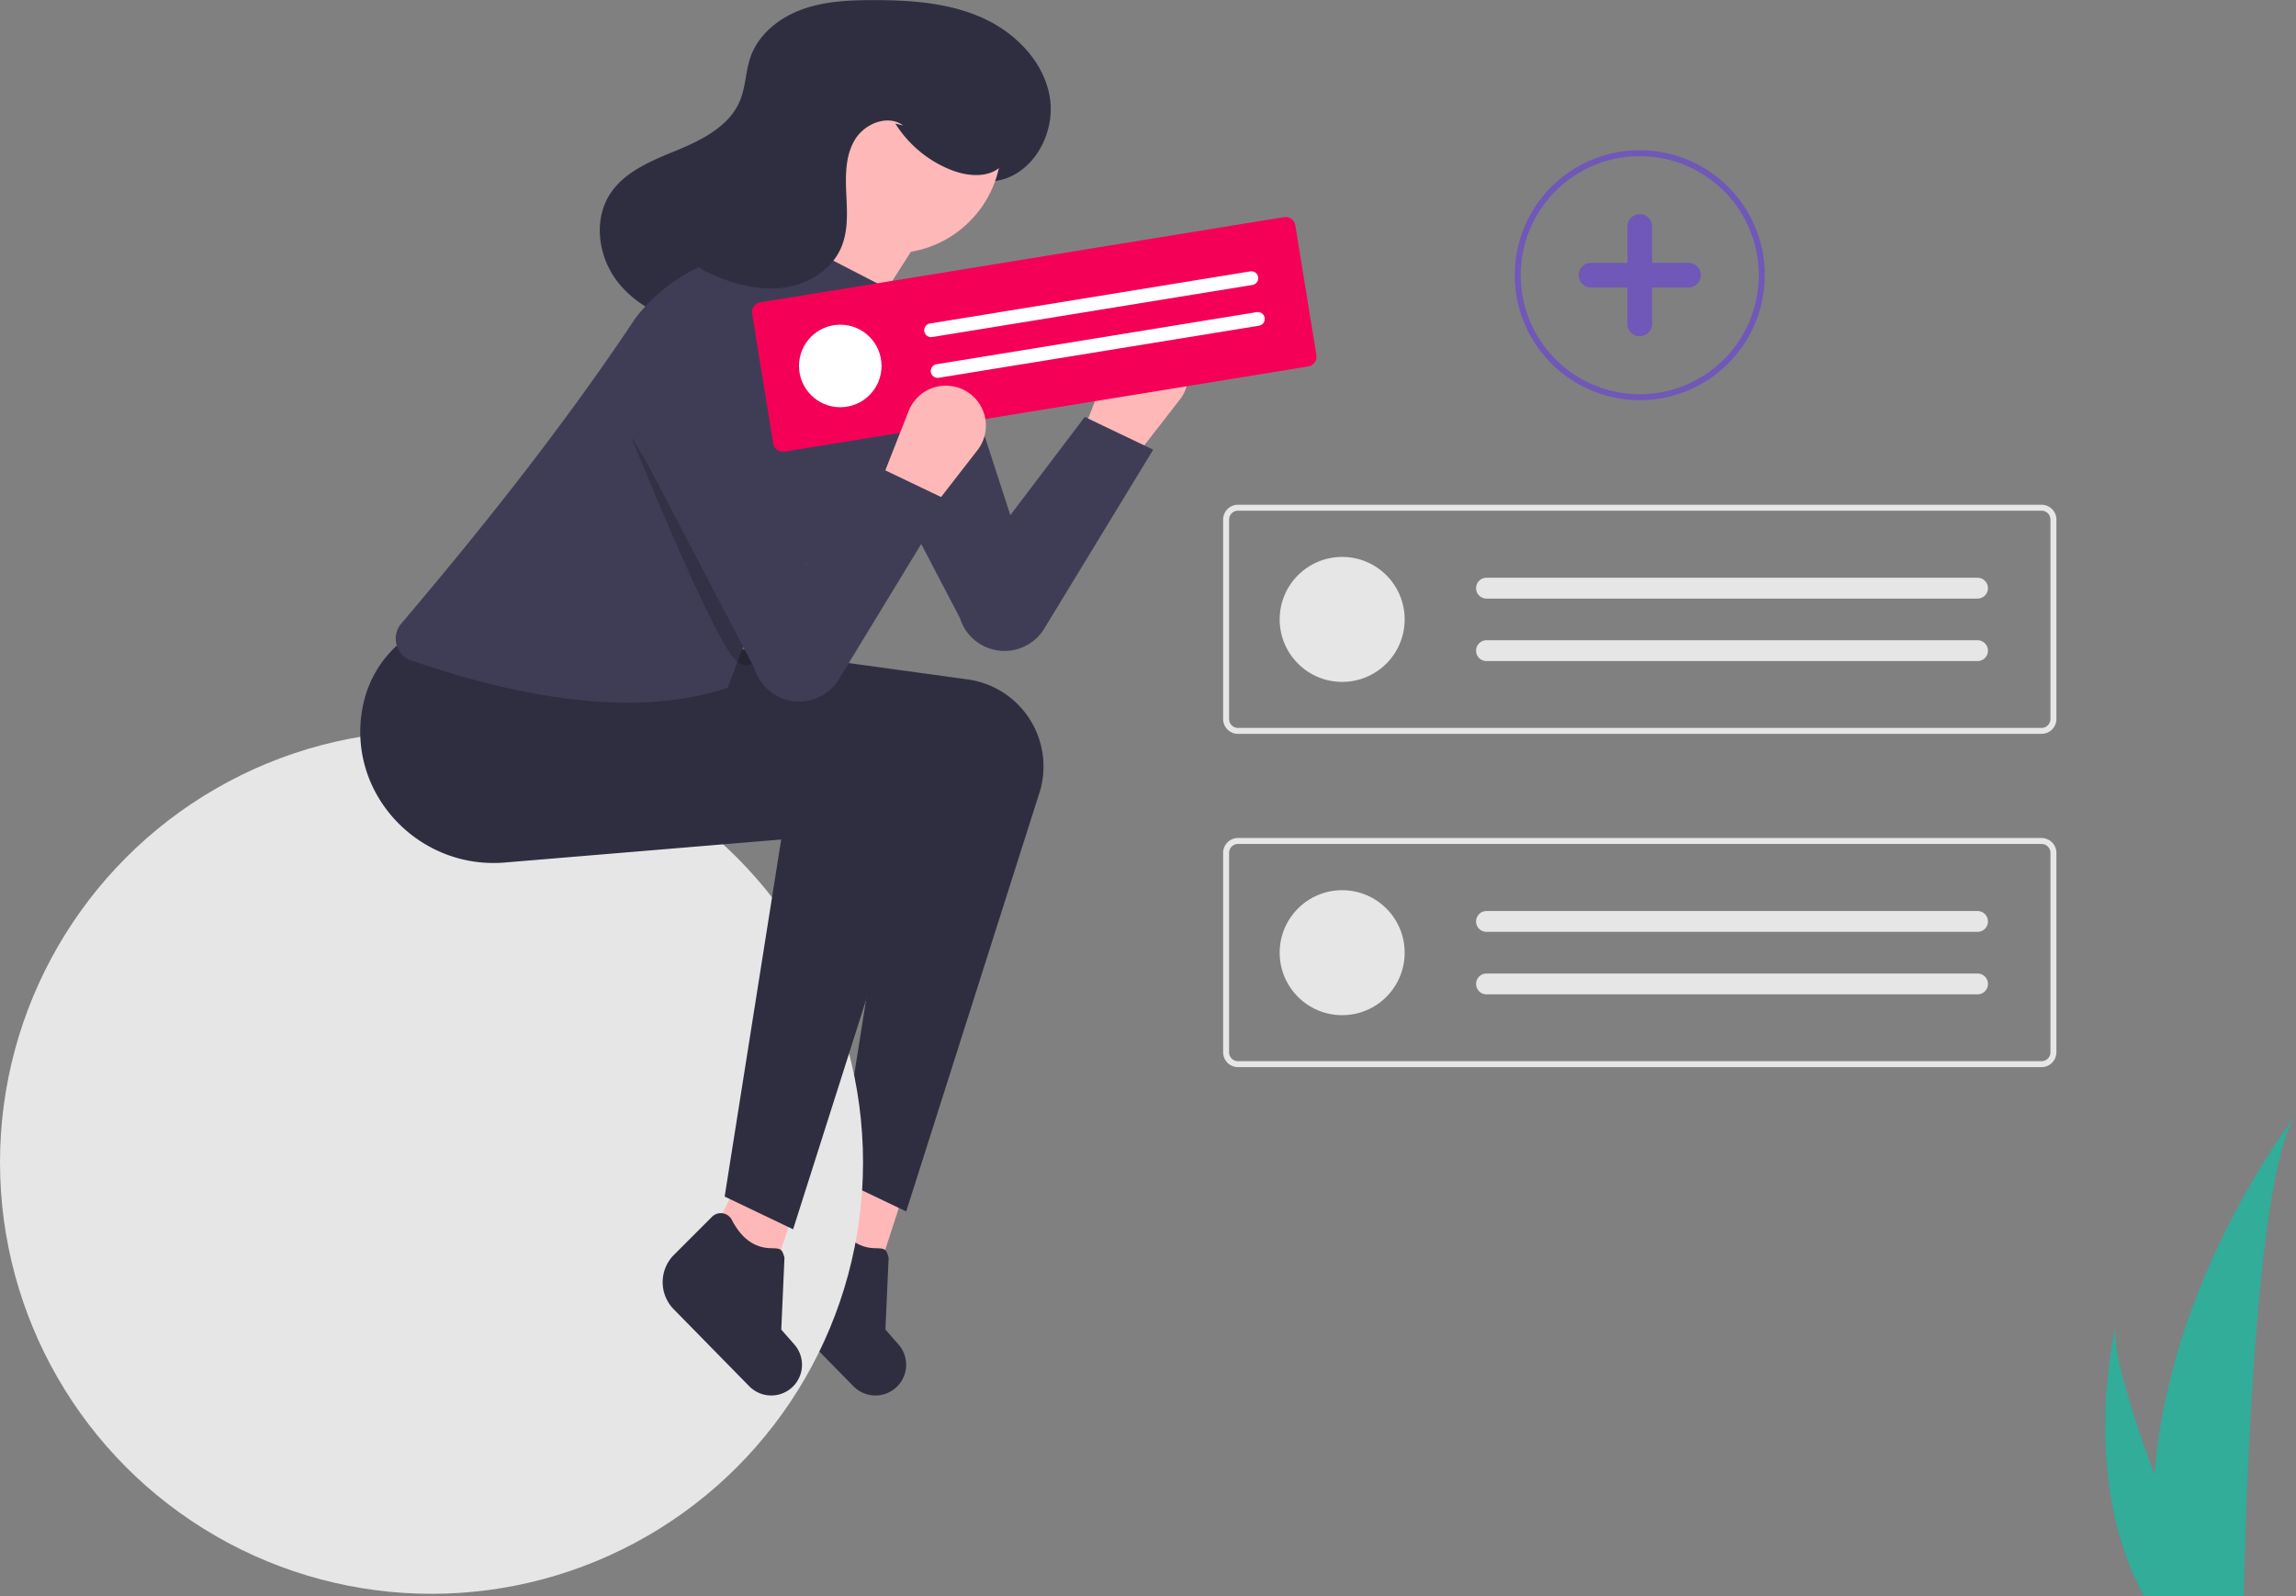 <svg id="ae61722e-c8df-4f74-981e-cb59bb83fec6" xmlns="http://www.w3.org/2000/svg" viewBox="0 0 771.51 536.36">
  <rect x="0" y="0" width="771.51" height="536.36" fill="#808080" stroke="none"/>
  <defs>
    <style>
      .cls-1 {
        fill: #feb8b8;
      }

      .cls-2 {
        fill: #2f2e41;
      }

      .cls-3 {
        fill: #e6e6e6;
      }

      .cls-4 {
        fill: #3f3d56;
      }

      .cls-5 {
        opacity: 0.2;
        isolation: isolate;
      }

      .cls-6 {
        fill: #f50057;
      }

      .cls-7 {
        fill: #fff;
      }

      .cls-8 {
        fill: #31ad99;
      }

      .cls-9 {
        fill: #653edd;
        opacity: 0.6;
      }
    </style>
  </defs>
  <title>undraw_add_post_64nu</title>
  <path class="cls-1" d="M383.36,223.5l-16-10,9.83-25a13.42,13.42,0,0,1,11.8-8.49h0a13.43,13.43,0,0,1,11.31,21.67Z" transform="translate(-3.86 -67.38)"/>
  <polygon class="cls-1" points="295.33 426.56 273.3 417 285.26 392.4 303.05 402.81 295.33 426.56"/>
  <path class="cls-2" d="M290.64,533.26,265.3,507.42a13,13,0,0,1,.06-18.37l12.76-12.76a4.16,4.16,0,0,1,5.88,0,3.74,3.74,0,0,1,.75,1c3.14,6.1,7.42,9.39,13,9.56,3.32.1,3.85,0,4.71,3.19l-1.07,24.17,4.39,5a10.32,10.32,0,0,1,.07,13.55h0a10.33,10.33,0,0,1-14.56,1.09C291,533.65,290.84,533.46,290.64,533.26Z" transform="translate(-3.86 -67.38)"/>
  <path class="cls-2" d="M308.36,474.5l-23-11,19-120-92.88,7.74c-29.37,2.45-53.61-23.81-47.66-52.68a37.34,37.34,0,0,1,13.54-22.06l92,11L329,295.7a29.5,29.5,0,0,1,24.81,22.9h0a29.5,29.5,0,0,1-.37,14.22Z" transform="translate(-3.86 -67.38)"/>
  <circle class="cls-3" cx="145" cy="390.62" r="145"/>
  <path class="cls-4" d="M368.36,207.5l23,11-36.59,60.11a15.66,15.66,0,0,1-15.7,7.35h0a15.66,15.66,0,0,1-12.63-10.84l-40.87-78.18a20.89,20.89,0,0,1,8.84-28.2,21.56,21.56,0,0,1,2.79-1.21h0a20.91,20.91,0,0,1,26.62,12.85c0,.14.09.28.14.42l19.4,59.7Z" transform="translate(-3.86 -67.38)"/>
  <path class="cls-2" d="M267.77,178.18c7.51,1,15.22-1.44,21.49-5.7s11.22-10.22,15.41-16.53a107.27,107.27,0,0,0,15.08-35,20.56,20.56,0,0,0,20,7c11.92-2.68,19.07-16.59,16.75-28.59S344.35,77.78,333.12,73s-23.75-5.61-36-5.58c-8.06,0-16.27.39-23.84,3.16s-14.5,8.27-17.19,15.86c-1.69,4.77-1.63,10-3.55,14.71-3.48,8.49-12.5,13.12-21,16.64s-17.68,7.08-22.68,14.77c-5.64,8.69-4,20.81,2.2,29.09s16.2,13.09,26.36,15.1,20.63,1.51,31,1" transform="translate(-3.86 -67.38)"/>
  <polygon class="cls-1" points="260.33 426.56 238.3 417 250.26 392.4 268.05 402.81 260.33 426.56"/>
  <path class="cls-2" d="M255.64,533.26,230.3,507.42a13,13,0,0,1,.06-18.37l12.76-12.76a4.16,4.16,0,0,1,5.88,0,3.74,3.74,0,0,1,.75,1c3.14,6.1,7.42,9.39,13,9.56,3.32.1,3.85,0,4.71,3.19l-1.07,24.17,4.39,5a10.32,10.32,0,0,1,.07,13.55h0a10.33,10.33,0,0,1-14.56,1.09C256,533.65,255.84,533.46,255.64,533.26Z" transform="translate(-3.86 -67.38)"/>
  <path class="cls-2" d="M270.36,480.5l-23-11,19-120-92.88,7.74c-29.37,2.45-53.61-23.81-47.66-52.68a37.34,37.34,0,0,1,13.54-22.06l92,11L291,301.7a29.5,29.5,0,0,1,24.81,22.9h0a29.5,29.5,0,0,1-.37,14.22Z" transform="translate(-3.86 -67.38)"/>
  <circle class="cls-1" cx="300" cy="48.62" r="36.5"/>
  <path class="cls-1" d="M278.36,201.5l-15-41c10.65-11.3,13-25.17,9-41l43,24Z" transform="translate(-3.86 -67.38)"/>
  <path class="cls-4" d="M248.36,298.5c-26.7,8.91-62,6-106.3-9.16a7.78,7.78,0,0,1-3.37-12.4c29.86-35.1,56.65-69.47,78.76-102.74A58.17,58.17,0,0,1,251,153l20.38-4.47,31,16,8.12,4.59a16.22,16.22,0,0,1,6.14,22.1c-.14.25-.28.49-.43.73-12.45,30.41-28.68,58.17-56.83,77.58Z" transform="translate(-3.86 -67.38)"/>
  <path class="cls-2" d="M304.71,108.9a39.16,39.16,0,0,0,19,15.69c5.56,2.14,12.62,2.67,16.8-1.58,3-3.09,3.63-7.83,3.2-12.13-1.34-13.42-11.42-25.1-23.94-30.13s-26.95-3.93-39.44,1.16c-11.78,4.8-23,14.64-23.61,27.35-.32,6.51,2,13.68-1.46,19.19-2.63,4.14-7.72,5.82-12.27,7.66s-9.45,4.73-10.38,9.55c-.64,3.28.83,6.7,3.14,9.12a24.67,24.67,0,0,0,8.42,5.28c7.43,3.16,15.6,5.13,23.59,3.91s15.69-6.08,18.81-13.53c2.41-5.73,1.92-12.2,1.64-18.41S288,119.2,291.34,114s11-8.21,16-4.45" transform="translate(-3.86 -67.38)"/>
  <path class="cls-5" d="M215.86,214s29,72,36,76,7-6,7-6Z" transform="translate(-3.86 -67.38)"/>
  <path class="cls-6" d="M443.48,190.53l-176,28.63a3.31,3.31,0,0,1-3.79-2.73l-7.1-43.66a3.31,3.31,0,0,1,2.73-3.79l176-28.63a3.31,3.31,0,0,1,3.79,2.73l7.1,43.66A3.31,3.31,0,0,1,443.48,190.53Z" transform="translate(-3.86 -67.38)"/>
  <circle class="cls-7" cx="282.35" cy="122.98" r="13.87"/>
  <path class="cls-7" d="M316.34,176.09a2.31,2.31,0,0,0,.74,4.56h0l107.56-17.5a2.31,2.31,0,1,0-.73-4.56h0Z" transform="translate(-3.86 -67.38)"/>
  <path class="cls-7" d="M318.56,189.78a2.31,2.31,0,1,0,.75,4.56l107.56-17.5a2.31,2.31,0,1,0-.74-4.56Z" transform="translate(-3.86 -67.38)"/>
  <path class="cls-1" d="M315.36,240.5l-16-10,9.83-25a13.42,13.42,0,0,1,11.8-8.49h0a13.43,13.43,0,0,1,11.31,21.67Z" transform="translate(-3.86 -67.38)"/>
  <path class="cls-4" d="M299.36,224.5l23,11-36.59,60.11a15.66,15.66,0,0,1-15.7,7.35h0a15.66,15.66,0,0,1-12.63-10.84l-40.87-78.18a20.89,20.89,0,0,1,8.84-28.2,21.56,21.56,0,0,1,2.79-1.21h0a20.91,20.91,0,0,1,26.62,12.85c0,.14.09.28.14.42l19.4,59.7Z" transform="translate(-3.86 -67.38)"/>
  <path class="cls-8" d="M775.37,442.05c-13.25,18.73-16.75,125.33-17.53,159.5,0,.77,0,1.5-.05,2.19H724.25c-.41-.73-.79-1.45-1.15-2.19-19.88-39.24-8.85-86.29-8.27-88.67-1.51,7.48,5.32,29.16,13,50.16C732.58,498.47,772.85,445.31,775.37,442.05Z" transform="translate(-3.86 -67.38)"/>
  <path class="cls-3" d="M689.86,314h-270a5,5,0,0,1-5-5v-67a5,5,0,0,1,5-5h270a5,5,0,0,1,5,5v67A5,5,0,0,1,689.86,314Zm-270-75a3,3,0,0,0-3,3v67a3,3,0,0,0,3,3h270a3,3,0,0,0,3-3v-67a3,3,0,0,0-3-3Z" transform="translate(-3.86 -67.38)"/>
  <circle class="cls-3" cx="451" cy="208.16" r="21"/>
  <path class="cls-3" d="M503.36,261.54a3.5,3.5,0,0,0,0,7h165a3.5,3.5,0,0,0,0-7Z" transform="translate(-3.86 -67.38)"/>
  <path class="cls-3" d="M503.36,282.54a3.5,3.5,0,0,0,0,7h165a3.5,3.5,0,0,0,0-7Z" transform="translate(-3.86 -67.38)"/>
  <path class="cls-3" d="M689.86,426h-270a5,5,0,0,1-5-5v-67a5,5,0,0,1,5-5h270a5,5,0,0,1,5,5v67A5,5,0,0,1,689.86,426Zm-270-75a3,3,0,0,0-3,3v67a3,3,0,0,0,3,3h270a3,3,0,0,0,3-3v-67a3,3,0,0,0-3-3Z" transform="translate(-3.86 -67.38)"/>
  <circle class="cls-3" cx="451" cy="320.16" r="21"/>
  <path class="cls-3" d="M503.36,373.54a3.5,3.5,0,0,0,0,7h165a3.5,3.5,0,0,0,0-7Z" transform="translate(-3.86 -67.38)"/>
  <path class="cls-3" d="M503.36,394.54a3.5,3.5,0,0,0,0,7h165a3.5,3.5,0,0,0,0-7Z" transform="translate(-3.86 -67.38)"/>
  <path class="cls-9" d="M554.86,201.86a42,42,0,1,1,42-42A42,42,0,0,1,554.86,201.86Zm0-82a40,40,0,1,0,40,40A40,40,0,0,0,554.86,119.86Z" transform="translate(-3.86 -67.38)"/>
  <path class="cls-9" d="M571.43,155.71H559V143.28a4.15,4.15,0,0,0-8.29,0v12.43H538.28a4.15,4.15,0,0,0,0,8.29h12.43v12.43a4.15,4.15,0,0,0,8.29,0h0V164h12.43a4.15,4.15,0,0,0,0-8.29Z" transform="translate(-3.86 -67.38)"/>
</svg>
